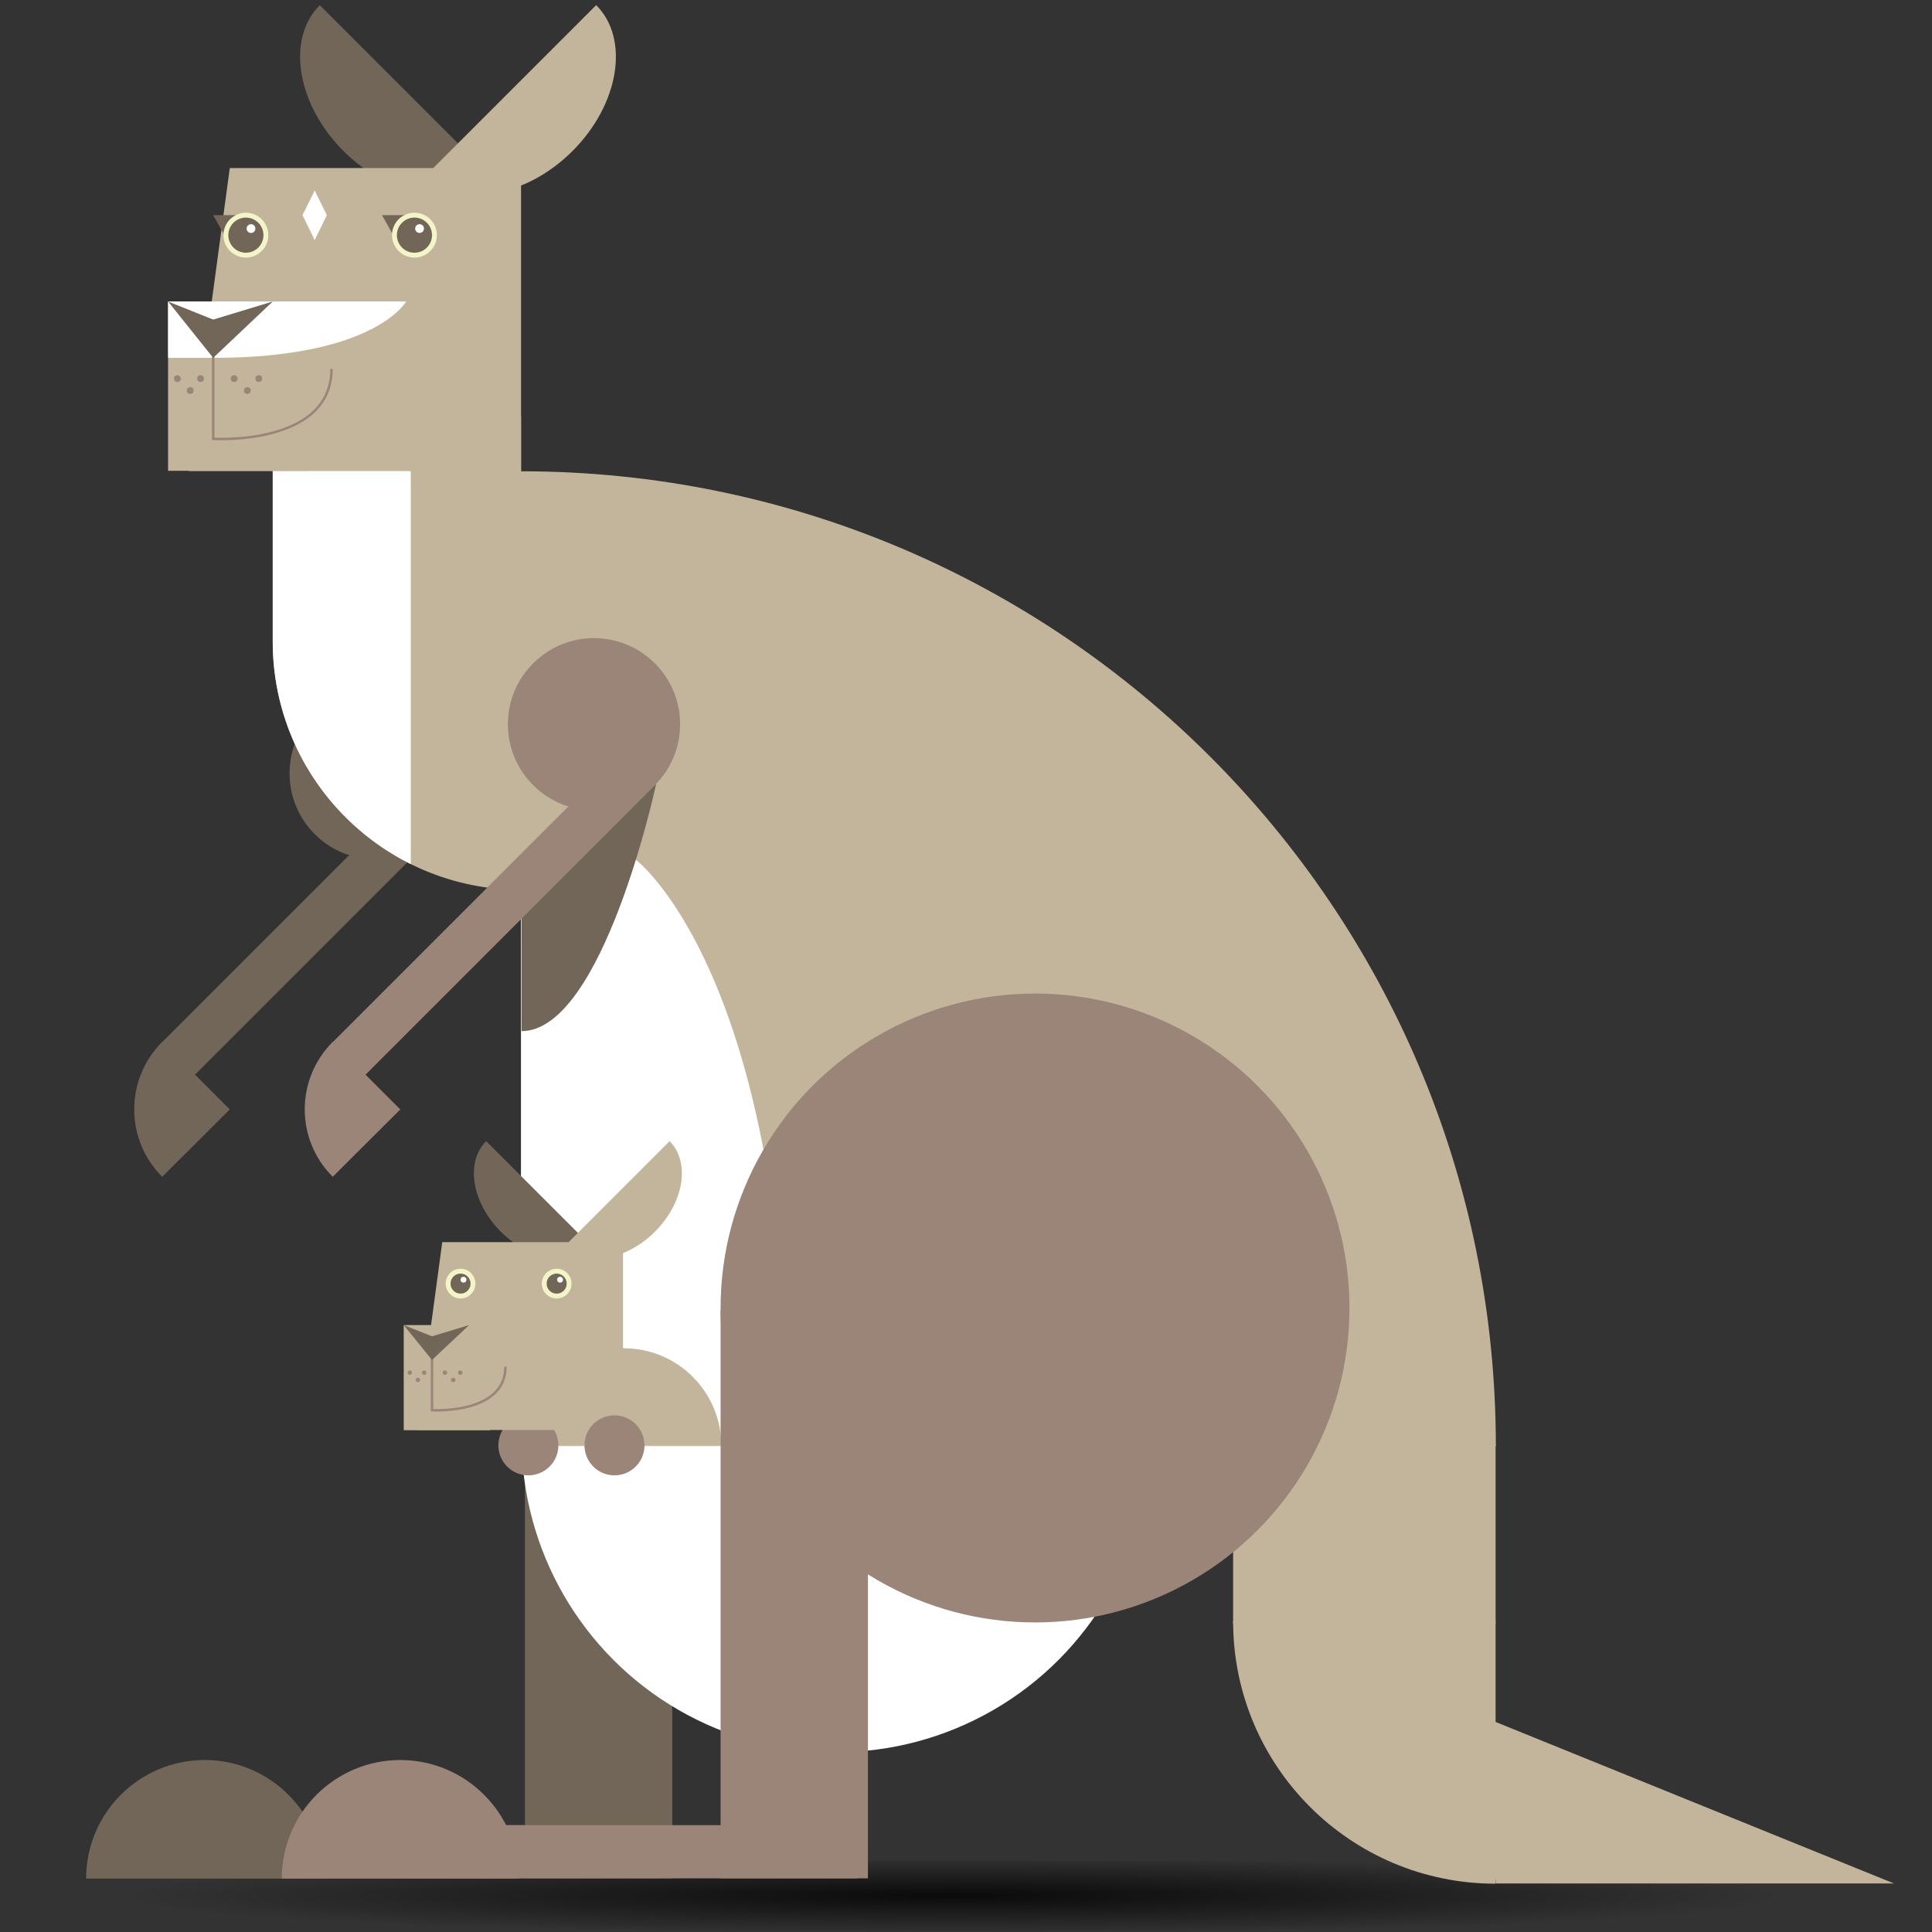 <svg id="Layer_2" xmlns="http://www.w3.org/2000/svg" xmlns:xlink="http://www.w3.org/1999/xlink" viewBox="0 0 792 792">
  <rect x="0" y="0" width="792" height="792" fill="#333333" stroke="none"/>
  <style>
    .st0{fill:url(#SVGID_1_);} .st1{fill:#C2B59B;} .st2{fill:#726658;} .st3{fill:#FFFFFF;} .st4{fill:#9B8579;} .st5{clip-path:url(#SVGID_3_);fill:#FFFFFF;} .st6{fill:#726658;stroke:#F3F4C7;stroke-width:2;stroke-miterlimit:10;} .st7{fill:none;stroke:#9B8579;stroke-miterlimit:10;}
  </style>
  <radialGradient id="SVGID_1_" cx="356.676" cy="777.05" r="160.338" gradientTransform="matrix(2.12 0 0 .1 -365.497 699.345)" gradientUnits="userSpaceOnUse">
    <stop offset="0" stop-opacity=".8"/>
    <stop offset="1" stop-opacity="0"/>
  </radialGradient>
  <ellipse class="st0" cx="391.1" cy="777.1" rx="480" ry="14.4"/>
  <path class="st1" d="M505.5 591.8h107.6v73.8H505.5v-73.8z"/>
  <path class="st2" d="M215.2 537h60.4v233h-60.4V537z"/>
  <path class="st2" d="M86.3 748.2h185.1V770H86.3v-21.8z"/>
  <path class="st2" d="M132.5 770.1c0-26.8-21.8-48.6-48.6-48.6s-48.6 21.8-48.6 48.6"/>
  <circle class="st3" cx="342.7" cy="589.4" r="128.9"/>
  <circle class="st2" cx="154" cy="317" r="35.3"/>
  <path class="st2" d="M94.2 454.8l-27.7-27.7c-15.3 15.3-15.3 40.1 0 55.3l27.7-27.6z"/>
  <path class="st2" d="M66.4 427.3L185.7 308l13.4 13.4L79.8 440.7l-13.4-13.4z"/>
  <path class="st1" d="M613.2 592.8c0-220.7-178.9-399.6-399.6-399.6v-22.7H111.8V263c0 56.2 45.6 101.8 101.8 101.8v228.1l399.6-.1z"/>
  <path class="st4" d="M164.1 454.8l-27.7-27.7c-15.3 15.3-15.3 40.1 0 55.3l27.7-27.6z"/>
  <defs>
    <path id="SVGID_2_" d="M613.2 592.8c0-220.7-178.9-399.6-399.6-399.6v-22.7H111.8V263c0 56.2 45.6 101.8 101.8 101.8v228.1l399.6-.1z"/>
  </defs>
  <clipPath id="SVGID_3_">
    <use xlink:href="#SVGID_2_" overflow="visible"/>
  </clipPath>
  <path class="st5" d="M168.4 193.1v188.6l69.5-21.1h12.7l10-8.2s62.6 46.8 62.6 240.4l-124 26.2-44.6-41.3S28.3 538.2 24.9 537.3c-3.3-1.1-10-180.7-10-199.9s33.5-156.6 33.5-156.6l120 12.3z"/>
  <path class="st1" d="M215.7 592.7c0-22.1 17.9-40 40-40s40 17.9 40 40m209.8 71.9c0 59.4 48.1 107.6 107.6 107.6V664.6"/>
  <path class="st2" d="M213.8 368.4l55.2-47.1s-21.7 101.4-55.2 101.4v-54.3z"/>
  <path class="st4" d="M136.3 427.3L255.6 308l13.4 13.4-119.3 119.3-13.4-13.4z"/>
  <path class="st2" d="M200.6 71.6c-13.8 13.8-40.6 9.5-59.8-9.7-19.2-19.2-23.5-46-9.7-59.8"/>
  <path class="st1" d="M174.9 71.6c13.8 13.8 40.6 9.5 59.8-9.7 19.2-19.2 23.5-46 9.7-59.8"/>
  <path class="st1" d="M213.6 193.1H77.4L94.2 68.9h119.4v124.2z"/>
  <path class="st3" d="M134 88.2l-5-10.1-5 10.1 5 10.2 5-10.2z"/>
  <circle class="st4" cx="243.5" cy="296.9" r="35.3"/>
  <path class="st2" d="M100.8 88.2H87.4l8.1 14.5 5.3-14.5z"/>
  <circle class="st6" cx="100.8" cy="96.4" r="8.2"/>
  <circle class="st3" cx="102.9" cy="93.7" r="1.8"/>
  <path class="st2" d="M169.9 88.2h-13.3l8.1 14.5 5.2-14.5z"/>
  <circle class="st6" cx="169.9" cy="96.4" r="8.2"/>
  <circle class="st3" cx="172" cy="93.7" r="1.8"/>
  <path class="st1" d="M68.9 123.6H126V193H68.9v-69.4z"/>
  <path class="st3" d="M68.9 123.6h97.6s-12.8 23.1-79 23.1H68.9v-23.1z"/>
  <path class="st7" d="M87.4 144.9v35s48.5 3 48.5-28.7"/>
  <path class="st2" d="M68.9 123.6l18.5 23.1 24.4-23.1-24.4 7.4-18.5-7.4z"/>
  <circle class="st4" cx="96" cy="155.2" r="1.4"/>
  <circle class="st4" cx="106.1" cy="155.2" r="1.4"/>
  <circle class="st4" cx="82.2" cy="155.2" r="1.4"/>
  <circle class="st4" cx="101.4" cy="160.1" r="1.4"/>
  <circle class="st4" cx="72.7" cy="155.2" r="1.4"/>
  <circle class="st4" cx="78" cy="160.1" r="1.4"/>
  <circle class="st4" cx="424.3" cy="536.2" r="128.9"/>
  <path class="st4" d="M295.4 537h60.4v233h-60.4V537z"/>
  <path class="st4" d="M166.5 748.2h185.1V770H166.5v-21.8z"/>
  <path class="st4" d="M212.7 770.1c0-26.8-21.8-48.6-48.6-48.6s-48.6 21.8-48.6 48.6"/>
  <circle class="st4" cx="216.6" cy="592.5" r="12.3"/>
  <path class="st2" d="M242.4 510.9c-8.6 8.6-25.2 5.9-37.1-6-11.9-11.9-14.6-28.5-6-37.1"/>
  <path class="st1" d="M231.4 510.9c8.6 8.6 25.2 5.9 37.1-6 11.9-11.9 14.6-28.5 6-37.1"/>
  <path class="st1" d="M255.4 586.2h-84.5l10.4-77h74.1v77z"/>
  <circle class="st6" cx="188.8" cy="526.2" r="5.1"/>
  <circle class="st3" cx="190" cy="524.6" r="1.2"/>
  <circle class="st6" cx="228.2" cy="526.2" r="5.1"/>
  <circle class="st3" cx="229.6" cy="524.6" r="1.2"/>
  <path class="st1" d="M165.5 543.2h35.4v43.1h-35.4v-43.1z"/>
  <path class="st7" d="M177.1 556.4v21.7s30.1 1.8 30.1-17.8"/>
  <path class="st2" d="M165.5 543.2l11.6 14.3 15.2-14.3-15.2 4.6-11.6-4.6z"/>
  <circle class="st4" cx="182.4" cy="562.7" r=".9"/>
  <circle class="st4" cx="188.7" cy="562.7" r=".9"/>
  <circle class="st4" cx="173.9" cy="562.7" r=".9"/>
  <circle class="st4" cx="185.8" cy="565.7" r=".9"/>
  <circle class="st4" cx="168" cy="562.7" r=".9"/>
  <circle class="st4" cx="171.3" cy="565.7" r=".9"/>
  <circle class="st4" cx="251.9" cy="592.5" r="12.3"/>
  <path class="st1" d="M613.2 772.1h163.2l-169.2-68.6"/>
</svg>
